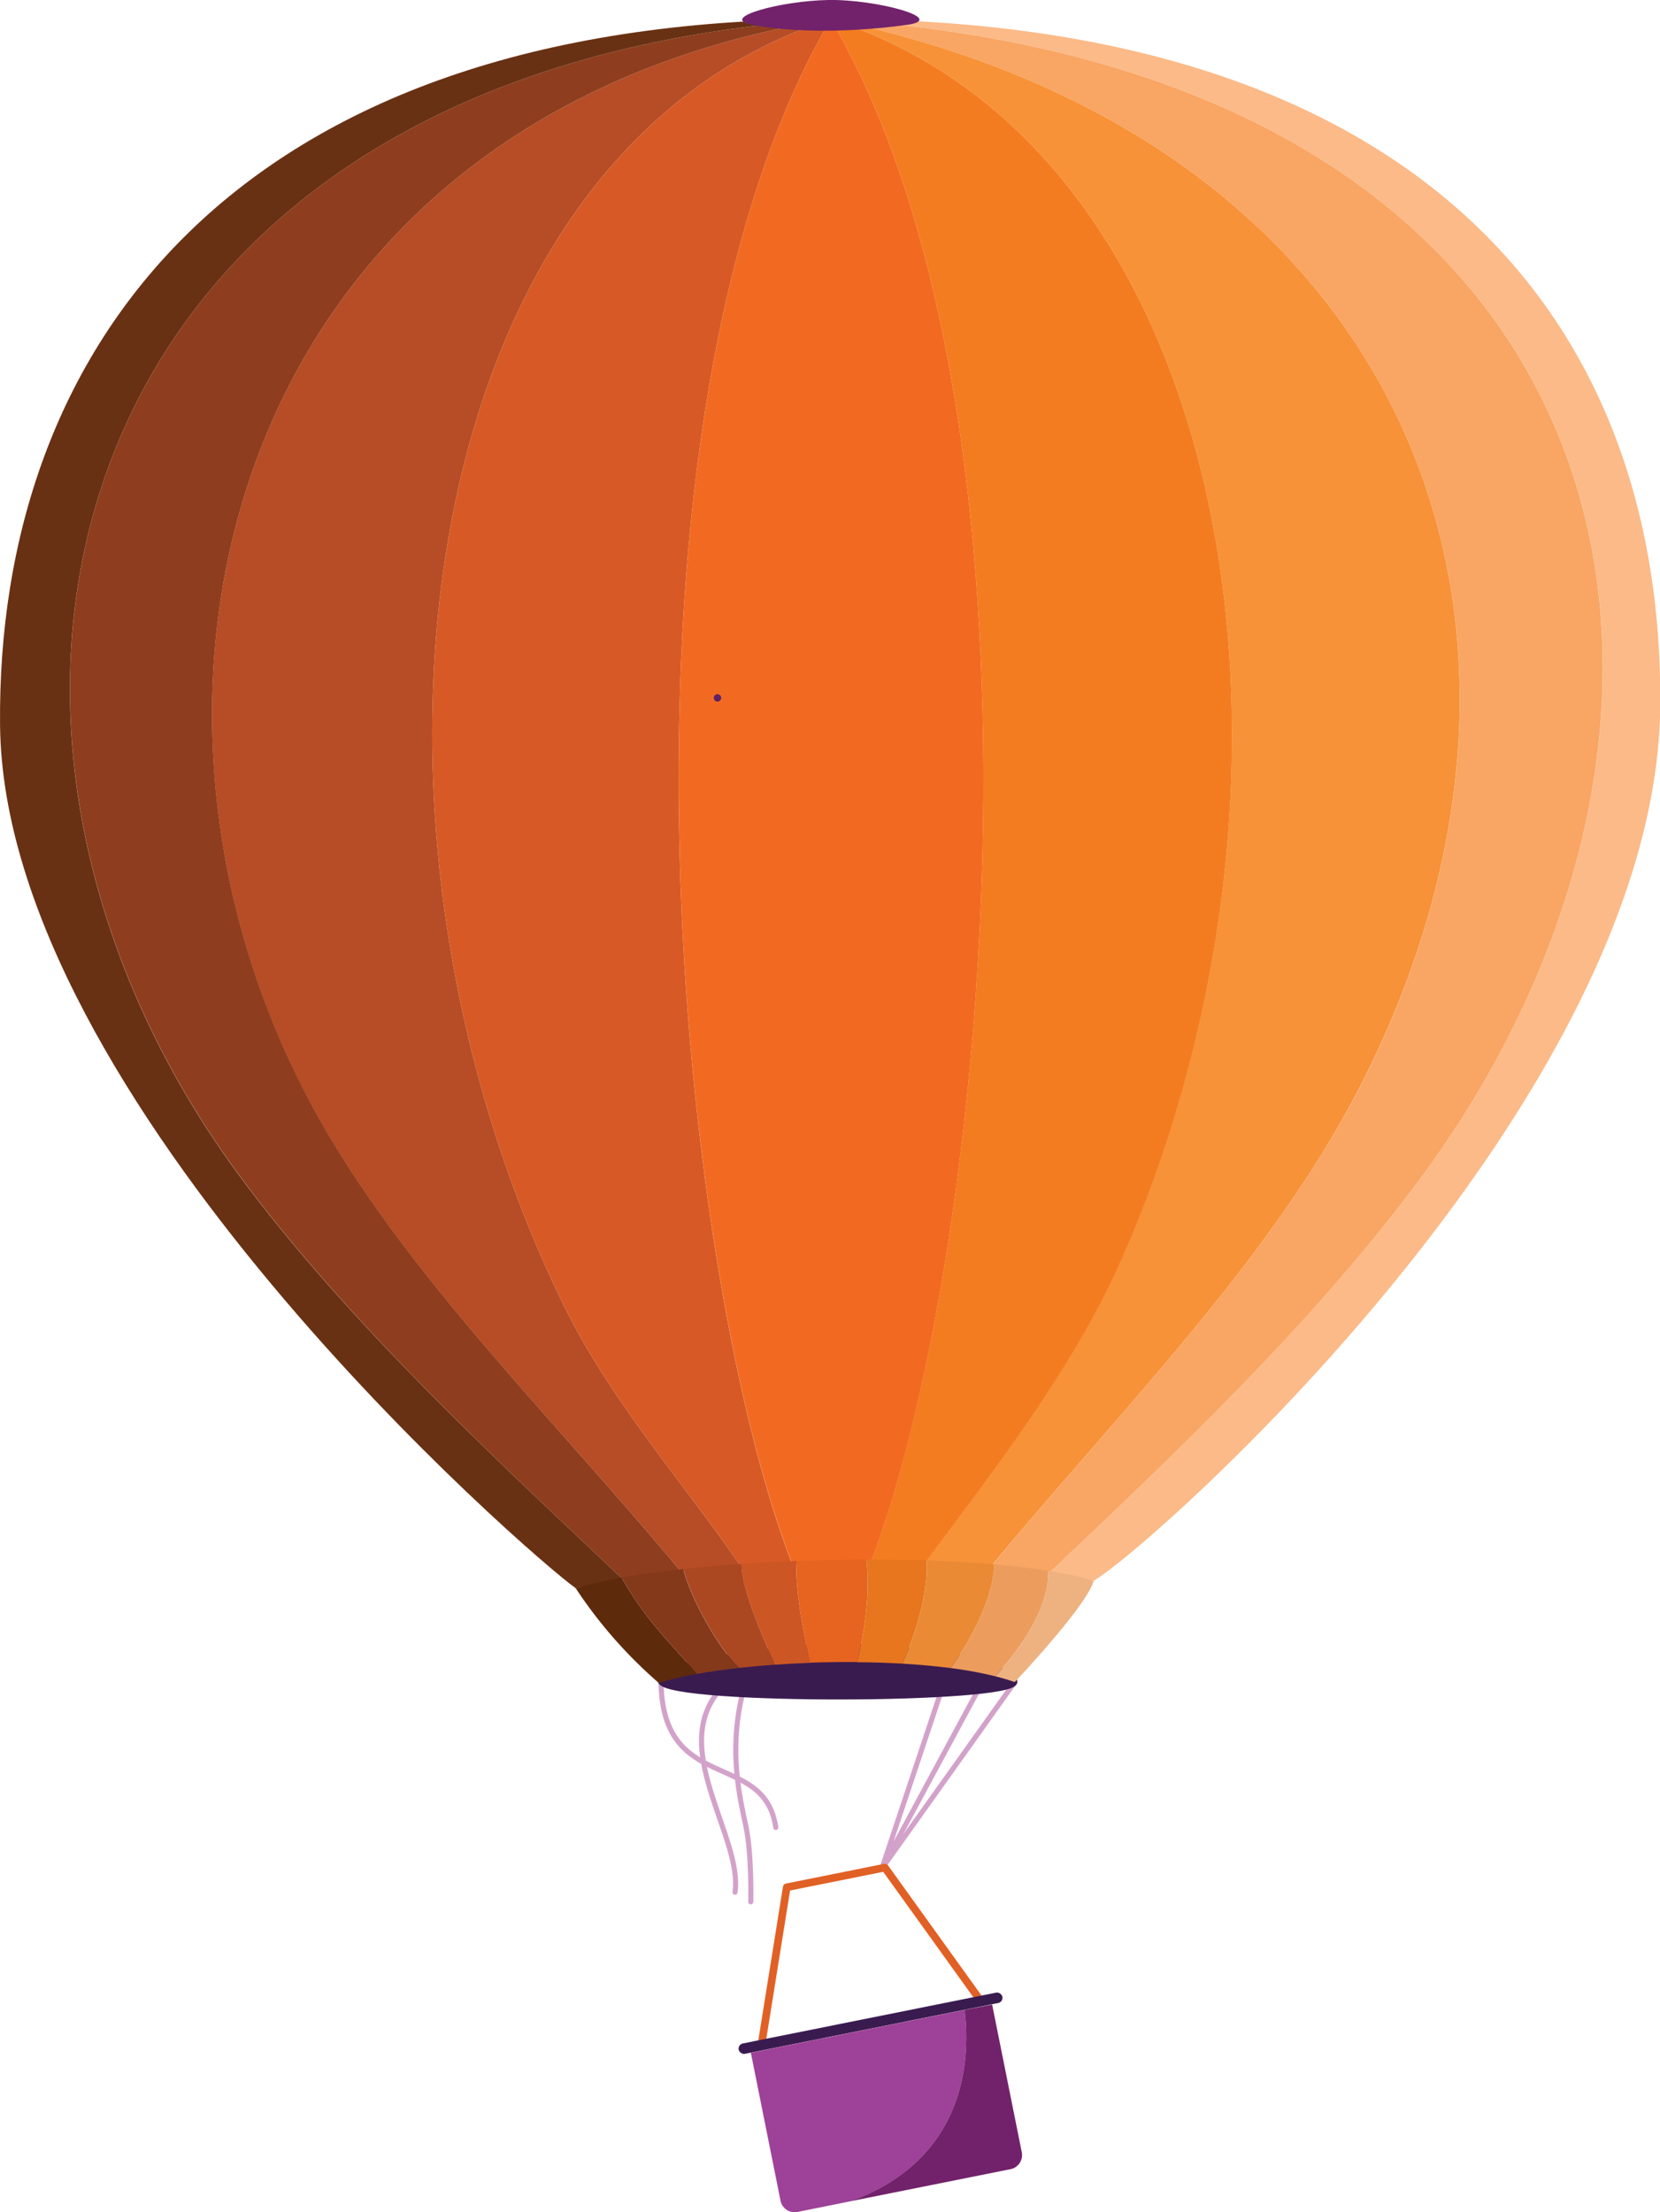 <svg xmlns="http://www.w3.org/2000/svg" viewBox="0 0 326.23 434.58"><defs><style>.cls-1,.cls-11{fill:none;stroke-linecap:round;stroke-linejoin:round;}.cls-1{stroke:#d3a2ca;}.cls-2{fill:#fbba87;}.cls-3{fill:#f9a563;}.cls-4{fill:#f79238;}.cls-5{fill:#f47c20;}.cls-6{fill:#f26a21;}.cls-7{fill:#d75a26;}.cls-8{fill:#b64d26;}.cls-9{fill:#8e3e1e;}.cls-10{fill:#693113;}.cls-11{stroke:#e16025;stroke-width:1.5px;}.cls-12{fill:#72226b;}.cls-13,.cls-14{fill:#3a1b50;}.cls-14{stroke:#3a1b50;stroke-miterlimit:10;}.cls-15{fill:#9e4198;}.cls-16{fill:#cc5624;}.cls-17{fill:#5e2a0c;}.cls-18{fill:#ab4822;}.cls-19{fill:#84391a;}.cls-20{fill:#e66420;}.cls-21{fill:#ec9d5e;}.cls-22{fill:#eeb180;}.cls-23{fill:#e7761e;}.cls-24{fill:#ea8a35;}.cls-25{fill:#602164;}</style></defs><title>header_balloon_orange</title><g id="Layer_2" data-name="Layer 2"><g id="band_bol" data-name="band bol"><path class="cls-1" d="M146,333.43c-2.51,11-.31,19.9.85,25.4s.95,14.77.95,14.77" transform="translate(-0.25)"/><path class="cls-1" d="M142.29,331.35c-11.25,11.56,4,29.39,2.41,40.36" transform="translate(-0.25)"/><path class="cls-1" d="M130.16,329.67c-.19,23.11,20.33,13.86,22.55,29.33" transform="translate(-0.25)"/><path class="cls-2" d="M163.52,3.74c113.25-.12,163.7,57,163,135S225,305.16,215.18,310.52a84.47,84.47,0,0,0-8.58-1.7c23.64-22.36,52-49,73.46-78.26C346.55,139.92,324.64,14.11,163.52,3.74Z" transform="translate(-0.25)"/><path class="cls-3" d="M163.52,3.74c161.12,10.37,183,136.18,116.54,226.82-21.47,29.27-49.82,55.9-73.46,78.26-3.4-.52-7.24-1-11.39-1.32,25.75-31,54.73-60.1,72-93.39C314.33,123.1,277.08,27.18,163.52,3.74Z" transform="translate(-0.25)"/><path class="cls-4" d="M163.52,3.74C277.08,27.18,314.33,123.1,267.18,214.11c-17.24,33.29-46.22,62.38-72,93.39-4-.35-8.33-.61-12.85-.78v-.14c13.13-17.66,28.72-37.48,38.34-59.25C262.44,152.92,244.1,29.73,163.52,3.74Z" transform="translate(-0.25)"/><path class="cls-5" d="M163.52,3.74c80.58,26,98.92,149.18,57.19,243.59-9.62,21.77-25.21,41.59-38.34,59.25v.14c-3.51-.13-7.15-.21-10.87-.22C194.51,246.39,209.66,82.55,163.52,3.74Z" transform="translate(-0.25)"/><path class="cls-6" d="M163.52,3.74c46.14,78.81,31,242.65,8,302.76-5.14,0-10.43.06-15.74.29C132.72,246.68,117.38,82.55,163.52,3.74Z" transform="translate(-0.25)"/><path class="cls-7" d="M155.75,306.79c-3.38.14-6.77.34-10.14.59-12.14-17.48-25.56-32.47-34.72-51.24C64.27,160.63,80.65,30.47,163.52,3.74,117.38,82.55,132.72,246.68,155.75,306.79Z" transform="translate(-0.25)"/><path class="cls-8" d="M145.61,307.38c-4,.3-7.89.67-11.73,1.13-25.75-31-56.89-61-74-94.4C18,132.09,48.06,22.25,163.52,3.74c-82.87,26.73-99.25,156.89-52.63,252.4C120.05,274.91,133.47,289.9,145.61,307.38Z" transform="translate(-0.25)"/><path class="cls-9" d="M133.88,308.51c-3.88.46-7.67,1-11.33,1.64-23.64-22.36-54-50.32-75.51-79.59C-19.45,139.92,12,13.29,163.52,3.74,48.06,22.25,18,132.09,59.92,214.11,77,247.49,108.13,277.5,133.88,308.51Z" transform="translate(-0.25)"/><path class="cls-10" d="M122.55,310.15c-3.16.55-6.23,1.16-9.16,1.85C104.19,305.43,1,216,.26,142.47S45.72,3.86,163.52,3.74C12,13.29-19.45,139.92,47,230.56,68.51,259.83,98.91,287.79,122.55,310.15Z" transform="translate(-0.25)"/><polyline class="cls-1" points="192.06 332.31 173.32 367.05 184.58 333.36"/><line class="cls-1" x1="199.42" y1="330.44" x2="173.32" y2="367.05"/><polyline class="cls-11" points="192.1 392.2 173.9 366.88 154.61 370.75 149.81 400.68"/><path class="cls-12" d="M178.44,4.89c-13.34,1.85-25,1.19-30.79-.12S153.51.18,163,0,186.76,3.74,178.44,4.89Z" transform="translate(-0.25)"/><rect class="cls-13" x="144.88" y="396.44" width="52.86" height="2.08" rx="1.04" transform="translate(-75.04 41.42) rotate(-11.34)"/><path class="cls-14" d="M199.67,330.44c-.16,3.77-67,4-69.55,0s27.37-7.06,34.77-7.06C184.82,323.37,199.8,327.53,199.67,330.44Z" transform="translate(-0.25)"/><path class="cls-15" d="M189.81,394.84l-42,8.42,5.83,29.05a2.83,2.83,0,0,0,3.33,2.22l10.3-2.07C184.59,426.34,191.82,412,189.81,394.84Z" transform="translate(-0.25)"/><path class="cls-12" d="M189.81,394.84c2,17.19-5.22,31.5-22.57,37.62l31.59-6.33a2.83,2.83,0,0,0,2.22-3.34l-5.82-29Z" transform="translate(-0.25)"/><path class="cls-16" d="M156.88,306.63c-3.7.14-7.36.34-10.9.58-.13,4.26,3.52,12.9,6.51,19.82q3.42-.24,7-.37C159.05,324.93,156.19,312.19,156.88,306.63Z" transform="translate(-0.25)"/><path class="cls-17" d="M113.39,312a90.46,90.46,0,0,0,16.32,18.6,70.42,70.42,0,0,1,7.53-1.78c-9.09-10.16-10.58-11.71-14.86-18.91A76,76,0,0,0,113.39,312Z" transform="translate(-0.25)"/><path class="cls-18" d="M146,307.21c-4,.28-7.83.61-11.45,1,1.52,6.08,7.19,15.94,10.94,19.44,2.25-.25,4.6-.46,7-.63C149.5,320.11,145.85,311.47,146,307.21Z" transform="translate(-0.25)"/><path class="cls-19" d="M134.53,308.22c-4.44.48-8.54,1-12.15,1.69,4.28,7.2,5.77,8.75,14.86,18.91,2.51-.45,5.28-.83,8.23-1.16C141.72,324.16,136.05,314.3,134.53,308.22Z" transform="translate(-0.25)"/><path class="cls-20" d="M170.48,306.35c-4.53,0-9.1.11-13.6.28-.69,5.56,2.17,18.3,2.57,20,3.06-.11,6.17-.15,9.25-.12C169.16,324.73,171.59,314.64,170.48,306.35Z" transform="translate(-0.25)"/><path class="cls-21" d="M206.26,308.58c-3.23-.52-6.78-.94-10.58-1.27-.45,9.05-7.5,18.85-8.63,20.37a77.9,77.9,0,0,1,8.76,1.61C197.22,327.82,206.51,317.84,206.26,308.58Z" transform="translate(-0.25)"/><path class="cls-22" d="M215.18,310.52a70.38,70.38,0,0,0-8.92-1.94c.25,9.26-9,19.24-10.45,20.71,1.38.35,2.68.73,3.86,1.15C199.67,330.44,213.93,315.39,215.18,310.52Z" transform="translate(-0.25)"/><path class="cls-23" d="M182.34,306.53c-3.87-.13-7.85-.18-11.86-.18,1.11,8.29-1.32,18.38-1.78,20.19,3,0,6,.12,8.89.28C178.33,325.19,182.87,314.86,182.34,306.53Z" transform="translate(-0.25)"/><path class="cls-24" d="M182.34,306.53c.53,8.33-4,18.66-4.75,20.29,3.3.19,6.48.48,9.46.86,1.13-1.52,8.18-11.32,8.63-20.37C191.48,306.94,187,306.69,182.34,306.53Z" transform="translate(-0.25)"/><circle class="cls-25" cx="141" cy="137.1" r="0.73"/></g></g></svg>